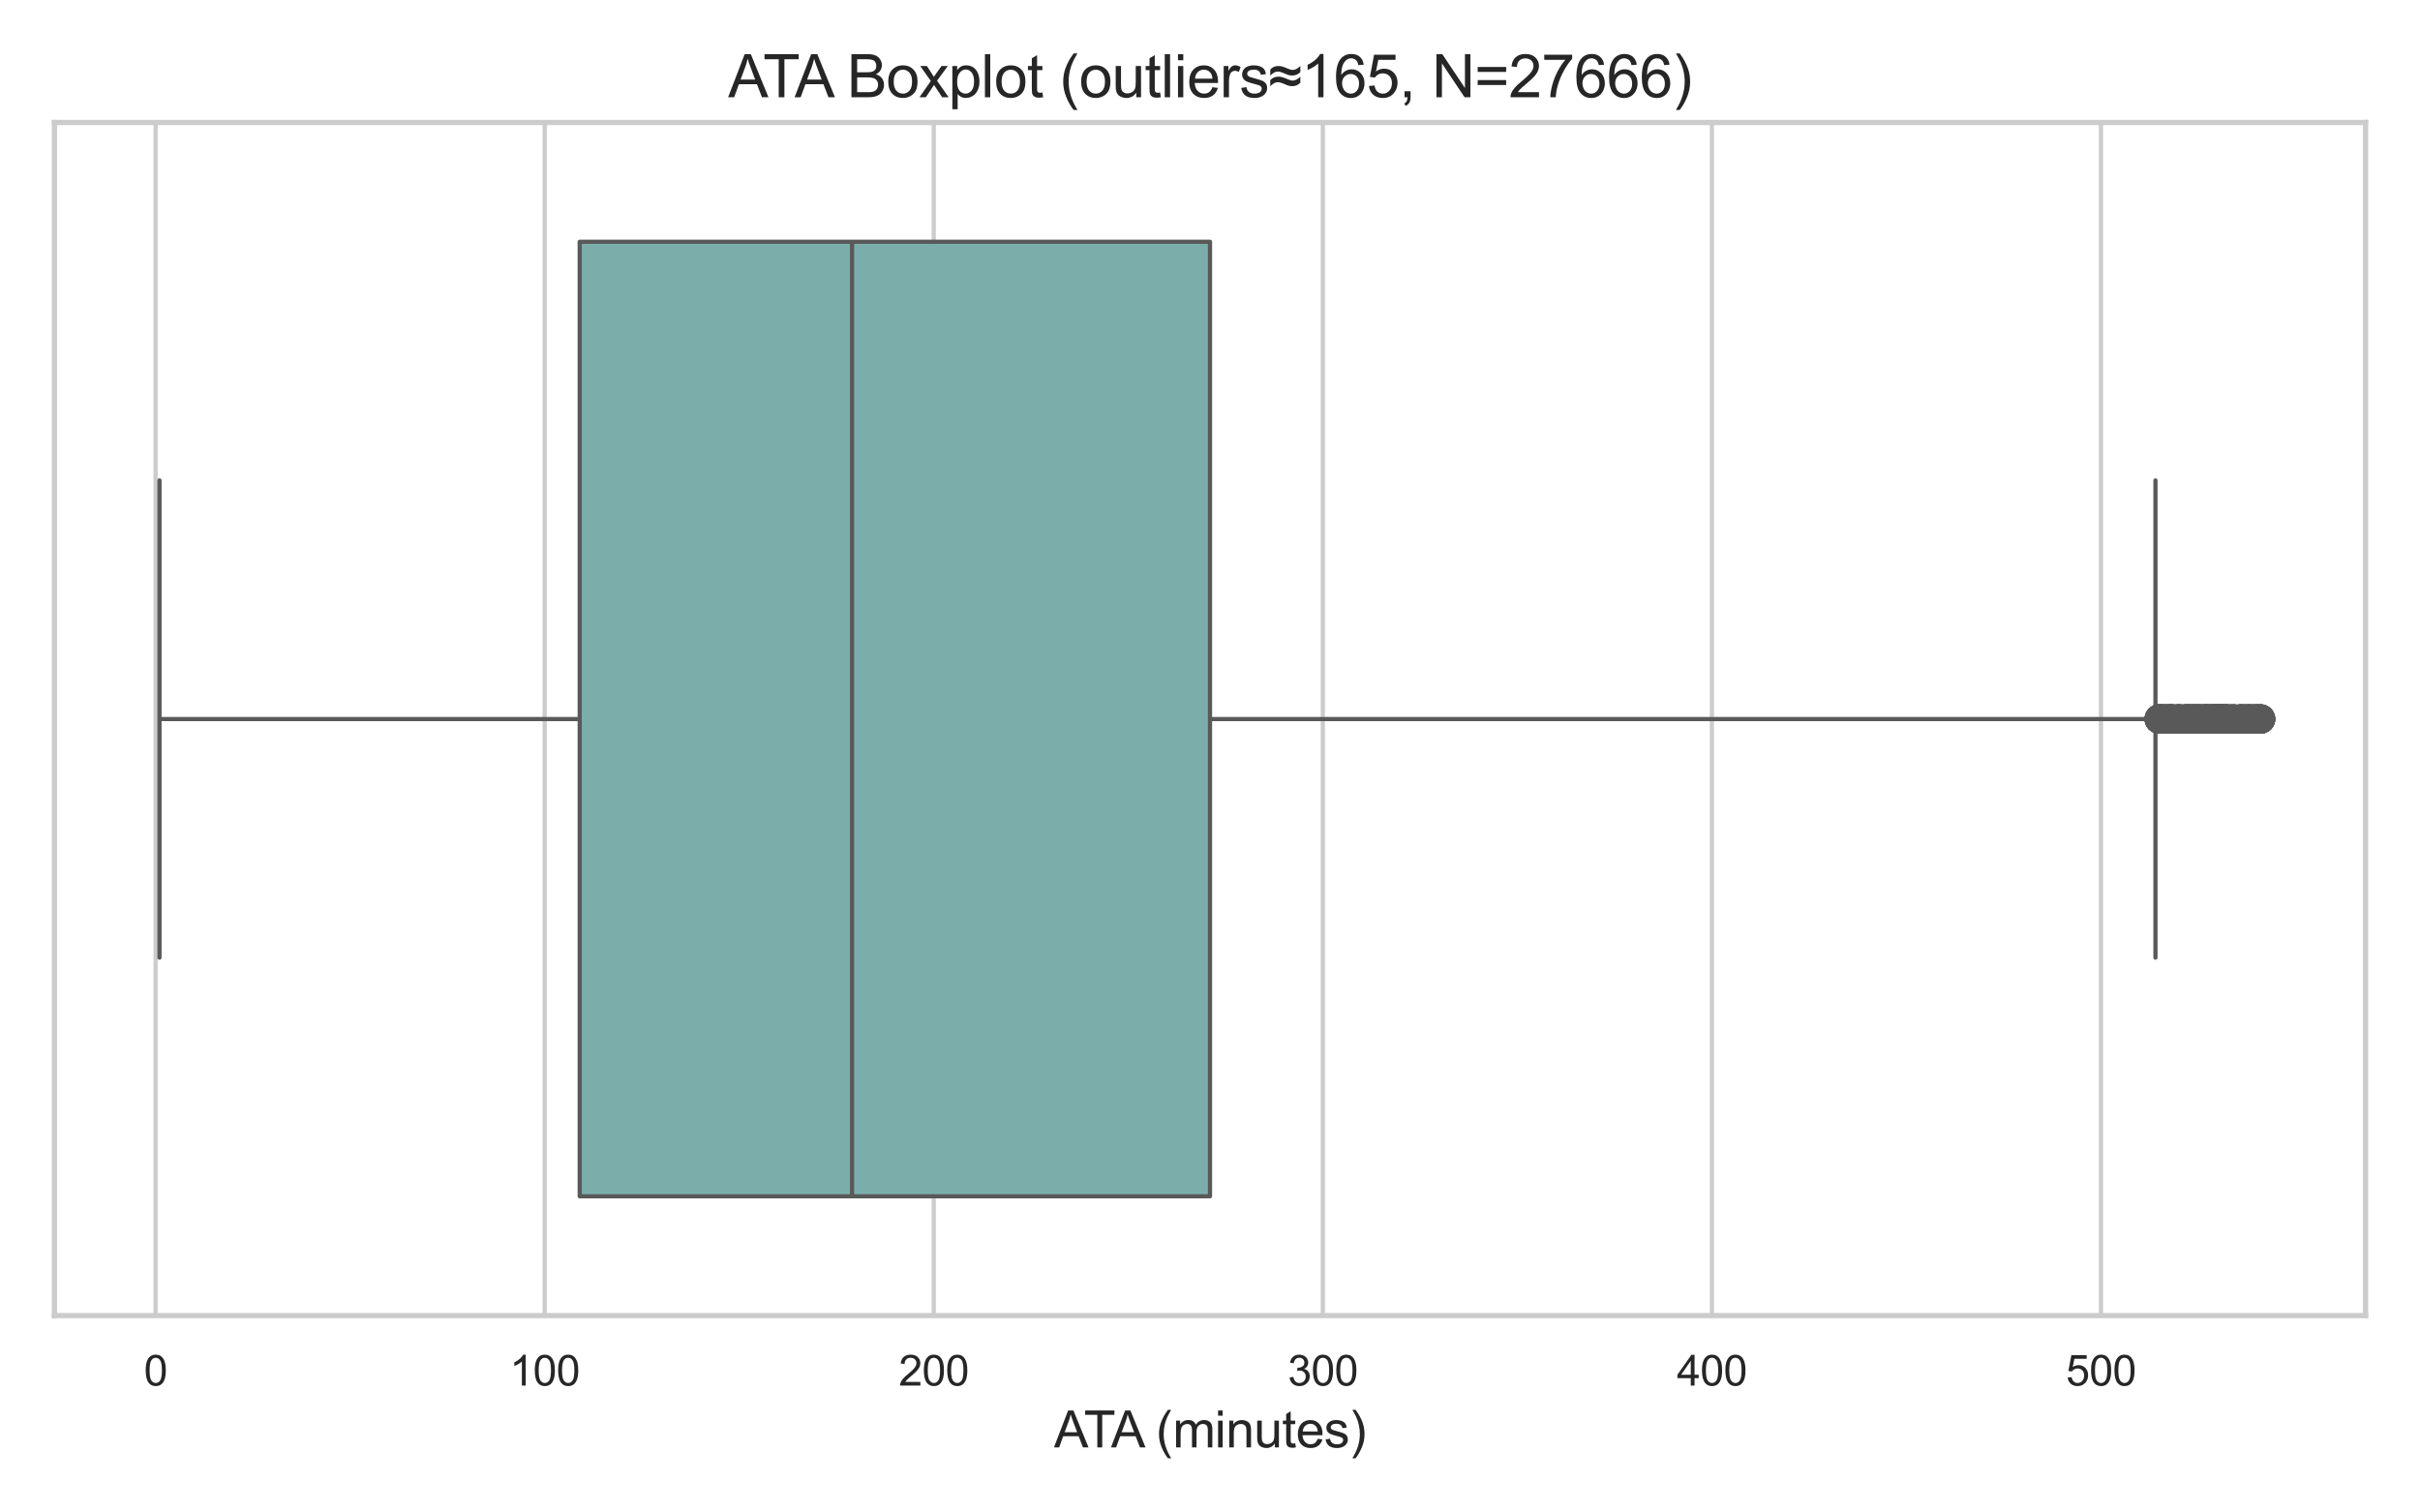 <?xml version="1.0" encoding="utf-8" standalone="no"?>
<!DOCTYPE svg PUBLIC "-//W3C//DTD SVG 1.1//EN"
  "http://www.w3.org/Graphics/SVG/1.1/DTD/svg11.dtd">
<svg xmlns:xlink="http://www.w3.org/1999/xlink" width="576pt" height="360pt" viewBox="0 0 576 360" xmlns="http://www.w3.org/2000/svg" version="1.1">
 <defs>
  <style type="text/css">*{stroke-linejoin: round; stroke-linecap: butt}</style>
 </defs>
 <g id="figure_1">
  <g id="patch_1">
   <path d="M 0 360 
L 576 360 
L 576 0 
L 0 0 
z
" style="fill: #ffffff"/>
  </g>
  <g id="axes_1">
   <g id="patch_2">
    <path d="M 12.96 313.133 
L 563.04 313.133 
L 563.04 29.152 
L 12.96 29.152 
z
" style="fill: #ffffff"/>
   </g>
   <g id="matplotlib.axis_1">
    <g id="xtick_1">
     <g id="line2d_1">
      <path d="M 37.038 313.133 
L 37.038 29.152 
" clip-path="url(#pbaa9fece07)" style="fill: none; stroke: #cccccc; stroke-linecap: round"/>
     </g>
     <g id="text_1">
      <!-- 0 -->
      <g style="fill: #262626" transform="translate(34.257 329.791) scale(0.1 -0.1)">
       <defs>
        <path id="ArialMT-30" d="M 266 2259 
Q 266 3072 433 3567 
Q 600 4063 929 4331 
Q 1259 4600 1759 4600 
Q 2128 4600 2406 4451 
Q 2684 4303 2865 4023 
Q 3047 3744 3150 3342 
Q 3253 2941 3253 2259 
Q 3253 1453 3087 958 
Q 2922 463 2592 192 
Q 2263 -78 1759 -78 
Q 1097 -78 719 397 
Q 266 969 266 2259 
z
M 844 2259 
Q 844 1131 1108 757 
Q 1372 384 1759 384 
Q 2147 384 2411 759 
Q 2675 1134 2675 2259 
Q 2675 3391 2411 3762 
Q 2147 4134 1753 4134 
Q 1366 4134 1134 3806 
Q 844 3388 844 2259 
z
" transform="scale(0.016)"/>
       </defs>
       <use xlink:href="#ArialMT-30"/>
      </g>
     </g>
    </g>
    <g id="xtick_2">
     <g id="line2d_2">
      <path d="M 129.644 313.133 
L 129.644 29.152 
" clip-path="url(#pbaa9fece07)" style="fill: none; stroke: #cccccc; stroke-linecap: round"/>
     </g>
     <g id="text_2">
      <!-- 100 -->
      <g style="fill: #262626" transform="translate(121.302 329.791) scale(0.1 -0.1)">
       <defs>
        <path id="ArialMT-31" d="M 2384 0 
L 1822 0 
L 1822 3584 
Q 1619 3391 1289 3197 
Q 959 3003 697 2906 
L 697 3450 
Q 1169 3672 1522 3987 
Q 1875 4303 2022 4600 
L 2384 4600 
L 2384 0 
z
" transform="scale(0.016)"/>
       </defs>
       <use xlink:href="#ArialMT-31"/>
       <use xlink:href="#ArialMT-30" transform="translate(55.615 0)"/>
       <use xlink:href="#ArialMT-30" transform="translate(111.23 0)"/>
      </g>
     </g>
    </g>
    <g id="xtick_3">
     <g id="line2d_3">
      <path d="M 222.25 313.133 
L 222.25 29.152 
" clip-path="url(#pbaa9fece07)" style="fill: none; stroke: #cccccc; stroke-linecap: round"/>
     </g>
     <g id="text_3">
      <!-- 200 -->
      <g style="fill: #262626" transform="translate(213.908 329.791) scale(0.1 -0.1)">
       <defs>
        <path id="ArialMT-32" d="M 3222 541 
L 3222 0 
L 194 0 
Q 188 203 259 391 
Q 375 700 629 1000 
Q 884 1300 1366 1694 
Q 2113 2306 2375 2664 
Q 2638 3022 2638 3341 
Q 2638 3675 2398 3904 
Q 2159 4134 1775 4134 
Q 1369 4134 1125 3890 
Q 881 3647 878 3216 
L 300 3275 
Q 359 3922 746 4261 
Q 1134 4600 1788 4600 
Q 2447 4600 2831 4234 
Q 3216 3869 3216 3328 
Q 3216 3053 3103 2787 
Q 2991 2522 2730 2228 
Q 2469 1934 1863 1422 
Q 1356 997 1212 845 
Q 1069 694 975 541 
L 3222 541 
z
" transform="scale(0.016)"/>
       </defs>
       <use xlink:href="#ArialMT-32"/>
       <use xlink:href="#ArialMT-30" transform="translate(55.615 0)"/>
       <use xlink:href="#ArialMT-30" transform="translate(111.23 0)"/>
      </g>
     </g>
    </g>
    <g id="xtick_4">
     <g id="line2d_4">
      <path d="M 314.856 313.133 
L 314.856 29.152 
" clip-path="url(#pbaa9fece07)" style="fill: none; stroke: #cccccc; stroke-linecap: round"/>
     </g>
     <g id="text_4">
      <!-- 300 -->
      <g style="fill: #262626" transform="translate(306.514 329.791) scale(0.1 -0.1)">
       <defs>
        <path id="ArialMT-33" d="M 269 1209 
L 831 1284 
Q 928 806 1161 595 
Q 1394 384 1728 384 
Q 2125 384 2398 659 
Q 2672 934 2672 1341 
Q 2672 1728 2419 1979 
Q 2166 2231 1775 2231 
Q 1616 2231 1378 2169 
L 1441 2663 
Q 1497 2656 1531 2656 
Q 1891 2656 2178 2843 
Q 2466 3031 2466 3422 
Q 2466 3731 2256 3934 
Q 2047 4138 1716 4138 
Q 1388 4138 1169 3931 
Q 950 3725 888 3313 
L 325 3413 
Q 428 3978 793 4289 
Q 1159 4600 1703 4600 
Q 2078 4600 2393 4439 
Q 2709 4278 2876 4000 
Q 3044 3722 3044 3409 
Q 3044 3113 2884 2869 
Q 2725 2625 2413 2481 
Q 2819 2388 3044 2092 
Q 3269 1797 3269 1353 
Q 3269 753 2831 336 
Q 2394 -81 1725 -81 
Q 1122 -81 723 278 
Q 325 638 269 1209 
z
" transform="scale(0.016)"/>
       </defs>
       <use xlink:href="#ArialMT-33"/>
       <use xlink:href="#ArialMT-30" transform="translate(55.615 0)"/>
       <use xlink:href="#ArialMT-30" transform="translate(111.23 0)"/>
      </g>
     </g>
    </g>
    <g id="xtick_5">
     <g id="line2d_5">
      <path d="M 407.462 313.133 
L 407.462 29.152 
" clip-path="url(#pbaa9fece07)" style="fill: none; stroke: #cccccc; stroke-linecap: round"/>
     </g>
     <g id="text_5">
      <!-- 400 -->
      <g style="fill: #262626" transform="translate(399.12 329.791) scale(0.1 -0.1)">
       <defs>
        <path id="ArialMT-34" d="M 2069 0 
L 2069 1097 
L 81 1097 
L 81 1613 
L 2172 4581 
L 2631 4581 
L 2631 1613 
L 3250 1613 
L 3250 1097 
L 2631 1097 
L 2631 0 
L 2069 0 
z
M 2069 1613 
L 2069 3678 
L 634 1613 
L 2069 1613 
z
" transform="scale(0.016)"/>
       </defs>
       <use xlink:href="#ArialMT-34"/>
       <use xlink:href="#ArialMT-30" transform="translate(55.615 0)"/>
       <use xlink:href="#ArialMT-30" transform="translate(111.23 0)"/>
      </g>
     </g>
    </g>
    <g id="xtick_6">
     <g id="line2d_6">
      <path d="M 500.068 313.133 
L 500.068 29.152 
" clip-path="url(#pbaa9fece07)" style="fill: none; stroke: #cccccc; stroke-linecap: round"/>
     </g>
     <g id="text_6">
      <!-- 500 -->
      <g style="fill: #262626" transform="translate(491.726 329.791) scale(0.1 -0.1)">
       <defs>
        <path id="ArialMT-35" d="M 266 1200 
L 856 1250 
Q 922 819 1161 601 
Q 1400 384 1738 384 
Q 2144 384 2425 690 
Q 2706 997 2706 1503 
Q 2706 1984 2436 2262 
Q 2166 2541 1728 2541 
Q 1456 2541 1237 2417 
Q 1019 2294 894 2097 
L 366 2166 
L 809 4519 
L 3088 4519 
L 3088 3981 
L 1259 3981 
L 1013 2750 
Q 1425 3038 1878 3038 
Q 2478 3038 2890 2622 
Q 3303 2206 3303 1553 
Q 3303 931 2941 478 
Q 2500 -78 1738 -78 
Q 1113 -78 717 272 
Q 322 622 266 1200 
z
" transform="scale(0.016)"/>
       </defs>
       <use xlink:href="#ArialMT-35"/>
       <use xlink:href="#ArialMT-30" transform="translate(55.615 0)"/>
       <use xlink:href="#ArialMT-30" transform="translate(111.23 0)"/>
      </g>
     </g>
    </g>
    <g id="text_7">
     <!-- ATA (minutes) -->
     <g style="fill: #262626" transform="translate(250.876 344.514) scale(0.12 -0.12)">
      <defs>
       <path id="ArialMT-41" d="M -9 0 
L 1750 4581 
L 2403 4581 
L 4278 0 
L 3588 0 
L 3053 1388 
L 1138 1388 
L 634 0 
L -9 0 
z
M 1313 1881 
L 2866 1881 
L 2388 3150 
Q 2169 3728 2063 4100 
Q 1975 3659 1816 3225 
L 1313 1881 
z
" transform="scale(0.016)"/>
       <path id="ArialMT-54" d="M 1659 0 
L 1659 4041 
L 150 4041 
L 150 4581 
L 3781 4581 
L 3781 4041 
L 2266 4041 
L 2266 0 
L 1659 0 
z
" transform="scale(0.016)"/>
       <path id="ArialMT-20" transform="scale(0.016)"/>
       <path id="ArialMT-28" d="M 1497 -1347 
Q 1031 -759 709 28 
Q 388 816 388 1659 
Q 388 2403 628 3084 
Q 909 3875 1497 4659 
L 1900 4659 
Q 1522 4009 1400 3731 
Q 1209 3300 1100 2831 
Q 966 2247 966 1656 
Q 966 153 1900 -1347 
L 1497 -1347 
z
" transform="scale(0.016)"/>
       <path id="ArialMT-6d" d="M 422 0 
L 422 3319 
L 925 3319 
L 925 2853 
Q 1081 3097 1340 3245 
Q 1600 3394 1931 3394 
Q 2300 3394 2536 3241 
Q 2772 3088 2869 2813 
Q 3263 3394 3894 3394 
Q 4388 3394 4653 3120 
Q 4919 2847 4919 2278 
L 4919 0 
L 4359 0 
L 4359 2091 
Q 4359 2428 4304 2576 
Q 4250 2725 4106 2815 
Q 3963 2906 3769 2906 
Q 3419 2906 3187 2673 
Q 2956 2441 2956 1928 
L 2956 0 
L 2394 0 
L 2394 2156 
Q 2394 2531 2256 2718 
Q 2119 2906 1806 2906 
Q 1569 2906 1367 2781 
Q 1166 2656 1075 2415 
Q 984 2175 984 1722 
L 984 0 
L 422 0 
z
" transform="scale(0.016)"/>
       <path id="ArialMT-69" d="M 425 3934 
L 425 4581 
L 988 4581 
L 988 3934 
L 425 3934 
z
M 425 0 
L 425 3319 
L 988 3319 
L 988 0 
L 425 0 
z
" transform="scale(0.016)"/>
       <path id="ArialMT-6e" d="M 422 0 
L 422 3319 
L 928 3319 
L 928 2847 
Q 1294 3394 1984 3394 
Q 2284 3394 2536 3286 
Q 2788 3178 2913 3003 
Q 3038 2828 3088 2588 
Q 3119 2431 3119 2041 
L 3119 0 
L 2556 0 
L 2556 2019 
Q 2556 2363 2490 2533 
Q 2425 2703 2258 2804 
Q 2091 2906 1866 2906 
Q 1506 2906 1245 2678 
Q 984 2450 984 1813 
L 984 0 
L 422 0 
z
" transform="scale(0.016)"/>
       <path id="ArialMT-75" d="M 2597 0 
L 2597 488 
Q 2209 -75 1544 -75 
Q 1250 -75 995 37 
Q 741 150 617 320 
Q 494 491 444 738 
Q 409 903 409 1263 
L 409 3319 
L 972 3319 
L 972 1478 
Q 972 1038 1006 884 
Q 1059 663 1231 536 
Q 1403 409 1656 409 
Q 1909 409 2131 539 
Q 2353 669 2445 892 
Q 2538 1116 2538 1541 
L 2538 3319 
L 3100 3319 
L 3100 0 
L 2597 0 
z
" transform="scale(0.016)"/>
       <path id="ArialMT-74" d="M 1650 503 
L 1731 6 
Q 1494 -44 1306 -44 
Q 1000 -44 831 53 
Q 663 150 594 308 
Q 525 466 525 972 
L 525 2881 
L 113 2881 
L 113 3319 
L 525 3319 
L 525 4141 
L 1084 4478 
L 1084 3319 
L 1650 3319 
L 1650 2881 
L 1084 2881 
L 1084 941 
Q 1084 700 1114 631 
Q 1144 563 1211 522 
Q 1278 481 1403 481 
Q 1497 481 1650 503 
z
" transform="scale(0.016)"/>
       <path id="ArialMT-65" d="M 2694 1069 
L 3275 997 
Q 3138 488 2766 206 
Q 2394 -75 1816 -75 
Q 1088 -75 661 373 
Q 234 822 234 1631 
Q 234 2469 665 2931 
Q 1097 3394 1784 3394 
Q 2450 3394 2872 2941 
Q 3294 2488 3294 1666 
Q 3294 1616 3291 1516 
L 816 1516 
Q 847 969 1125 678 
Q 1403 388 1819 388 
Q 2128 388 2347 550 
Q 2566 713 2694 1069 
z
M 847 1978 
L 2700 1978 
Q 2663 2397 2488 2606 
Q 2219 2931 1791 2931 
Q 1403 2931 1139 2672 
Q 875 2413 847 1978 
z
" transform="scale(0.016)"/>
       <path id="ArialMT-73" d="M 197 991 
L 753 1078 
Q 800 744 1014 566 
Q 1228 388 1613 388 
Q 2000 388 2187 545 
Q 2375 703 2375 916 
Q 2375 1106 2209 1216 
Q 2094 1291 1634 1406 
Q 1016 1563 777 1677 
Q 538 1791 414 1992 
Q 291 2194 291 2438 
Q 291 2659 392 2848 
Q 494 3038 669 3163 
Q 800 3259 1026 3326 
Q 1253 3394 1513 3394 
Q 1903 3394 2198 3281 
Q 2494 3169 2634 2976 
Q 2775 2784 2828 2463 
L 2278 2388 
Q 2241 2644 2061 2787 
Q 1881 2931 1553 2931 
Q 1166 2931 1000 2803 
Q 834 2675 834 2503 
Q 834 2394 903 2306 
Q 972 2216 1119 2156 
Q 1203 2125 1616 2013 
Q 2213 1853 2448 1751 
Q 2684 1650 2818 1456 
Q 2953 1263 2953 975 
Q 2953 694 2789 445 
Q 2625 197 2315 61 
Q 2006 -75 1616 -75 
Q 969 -75 630 194 
Q 291 463 197 991 
z
" transform="scale(0.016)"/>
       <path id="ArialMT-29" d="M 791 -1347 
L 388 -1347 
Q 1322 153 1322 1656 
Q 1322 2244 1188 2822 
Q 1081 3291 891 3722 
Q 769 4003 388 4659 
L 791 4659 
Q 1378 3875 1659 3084 
Q 1900 2403 1900 1659 
Q 1900 816 1576 28 
Q 1253 -759 791 -1347 
z
" transform="scale(0.016)"/>
      </defs>
      <use xlink:href="#ArialMT-41"/>
      <use xlink:href="#ArialMT-54" transform="translate(59.324 0)"/>
      <use xlink:href="#ArialMT-41" transform="translate(113.033 0)"/>
      <use xlink:href="#ArialMT-20" transform="translate(174.232 0)"/>
      <use xlink:href="#ArialMT-28" transform="translate(202.016 0)"/>
      <use xlink:href="#ArialMT-6d" transform="translate(235.316 0)"/>
      <use xlink:href="#ArialMT-69" transform="translate(318.617 0)"/>
      <use xlink:href="#ArialMT-6e" transform="translate(340.834 0)"/>
      <use xlink:href="#ArialMT-75" transform="translate(396.449 0)"/>
      <use xlink:href="#ArialMT-74" transform="translate(452.064 0)"/>
      <use xlink:href="#ArialMT-65" transform="translate(479.848 0)"/>
      <use xlink:href="#ArialMT-73" transform="translate(535.463 0)"/>
      <use xlink:href="#ArialMT-29" transform="translate(585.463 0)"/>
     </g>
    </g>
   </g>
   <g id="matplotlib.axis_2">
    <g id="ytick_1"/>
   </g>
   <g id="patch_3">
    <path d="M 137.978 57.55 
L 137.978 284.735 
L 288 284.735 
L 288 57.55 
L 137.978 57.55 
z
" clip-path="url(#pbaa9fece07)" style="fill: #7baeab; stroke: #595959; stroke-linejoin: miter"/>
   </g>
   <g id="line2d_7">
    <path d="M 137.978 171.143 
L 37.964 171.143 
" clip-path="url(#pbaa9fece07)" style="fill: none; stroke: #595959"/>
   </g>
   <g id="line2d_8">
    <path d="M 288 171.143 
L 513.033 171.143 
" clip-path="url(#pbaa9fece07)" style="fill: none; stroke: #595959"/>
   </g>
   <g id="line2d_9">
    <path d="M 37.964 114.346 
L 37.964 227.939 
" clip-path="url(#pbaa9fece07)" style="fill: none; stroke: #595959; stroke-linecap: round"/>
   </g>
   <g id="line2d_10">
    <path d="M 513.033 114.346 
L 513.033 227.939 
" clip-path="url(#pbaa9fece07)" style="fill: none; stroke: #595959; stroke-linecap: round"/>
   </g>
   <g id="line2d_11">
    <defs>
     <path id="mbe175180b5" d="M 0 3 
C 0.796 3 1.559 2.684 2.121 2.121 
C 2.684 1.559 3 0.796 3 0 
C 3 -0.796 2.684 -1.559 2.121 -2.121 
C 1.559 -2.684 0.796 -3 0 -3 
C -0.796 -3 -1.559 -2.684 -2.121 -2.121 
C -2.684 -1.559 -3 -0.796 -3 0 
C -3 0.796 -2.684 1.559 -2.121 2.121 
C -1.559 2.684 -0.796 3 0 3 
z
" style="stroke: #595959"/>
    </defs>
    <g clip-path="url(#pbaa9fece07)">
     <use xlink:href="#mbe175180b5" x="529.702" y="171.143" style="fill-opacity: 0; stroke: #595959"/>
     <use xlink:href="#mbe175180b5" x="526.924" y="171.143" style="fill-opacity: 0; stroke: #595959"/>
     <use xlink:href="#mbe175180b5" x="517.663" y="171.143" style="fill-opacity: 0; stroke: #595959"/>
     <use xlink:href="#mbe175180b5" x="522.293" y="171.143" style="fill-opacity: 0; stroke: #595959"/>
     <use xlink:href="#mbe175180b5" x="531.554" y="171.143" style="fill-opacity: 0; stroke: #595959"/>
     <use xlink:href="#mbe175180b5" x="513.959" y="171.143" style="fill-opacity: 0; stroke: #595959"/>
     <use xlink:href="#mbe175180b5" x="535.258" y="171.143" style="fill-opacity: 0; stroke: #595959"/>
     <use xlink:href="#mbe175180b5" x="535.258" y="171.143" style="fill-opacity: 0; stroke: #595959"/>
     <use xlink:href="#mbe175180b5" x="525.072" y="171.143" style="fill-opacity: 0; stroke: #595959"/>
     <use xlink:href="#mbe175180b5" x="522.293" y="171.143" style="fill-opacity: 0; stroke: #595959"/>
     <use xlink:href="#mbe175180b5" x="520.441" y="171.143" style="fill-opacity: 0; stroke: #595959"/>
     <use xlink:href="#mbe175180b5" x="538.036" y="171.143" style="fill-opacity: 0; stroke: #595959"/>
     <use xlink:href="#mbe175180b5" x="523.219" y="171.143" style="fill-opacity: 0; stroke: #595959"/>
     <use xlink:href="#mbe175180b5" x="515.811" y="171.143" style="fill-opacity: 0; stroke: #595959"/>
     <use xlink:href="#mbe175180b5" x="520.441" y="171.143" style="fill-opacity: 0; stroke: #595959"/>
     <use xlink:href="#mbe175180b5" x="537.11" y="171.143" style="fill-opacity: 0; stroke: #595959"/>
     <use xlink:href="#mbe175180b5" x="533.406" y="171.143" style="fill-opacity: 0; stroke: #595959"/>
     <use xlink:href="#mbe175180b5" x="528.776" y="171.143" style="fill-opacity: 0; stroke: #595959"/>
     <use xlink:href="#mbe175180b5" x="522.293" y="171.143" style="fill-opacity: 0; stroke: #595959"/>
     <use xlink:href="#mbe175180b5" x="514.885" y="171.143" style="fill-opacity: 0; stroke: #595959"/>
     <use xlink:href="#mbe175180b5" x="524.145" y="171.143" style="fill-opacity: 0; stroke: #595959"/>
     <use xlink:href="#mbe175180b5" x="516.737" y="171.143" style="fill-opacity: 0; stroke: #595959"/>
     <use xlink:href="#mbe175180b5" x="516.737" y="171.143" style="fill-opacity: 0; stroke: #595959"/>
     <use xlink:href="#mbe175180b5" x="528.776" y="171.143" style="fill-opacity: 0; stroke: #595959"/>
     <use xlink:href="#mbe175180b5" x="537.11" y="171.143" style="fill-opacity: 0; stroke: #595959"/>
     <use xlink:href="#mbe175180b5" x="518.589" y="171.143" style="fill-opacity: 0; stroke: #595959"/>
     <use xlink:href="#mbe175180b5" x="528.776" y="171.143" style="fill-opacity: 0; stroke: #595959"/>
     <use xlink:href="#mbe175180b5" x="514.885" y="171.143" style="fill-opacity: 0; stroke: #595959"/>
     <use xlink:href="#mbe175180b5" x="529.702" y="171.143" style="fill-opacity: 0; stroke: #595959"/>
     <use xlink:href="#mbe175180b5" x="525.072" y="171.143" style="fill-opacity: 0; stroke: #595959"/>
     <use xlink:href="#mbe175180b5" x="538.036" y="171.143" style="fill-opacity: 0; stroke: #595959"/>
     <use xlink:href="#mbe175180b5" x="525.072" y="171.143" style="fill-opacity: 0; stroke: #595959"/>
     <use xlink:href="#mbe175180b5" x="525.998" y="171.143" style="fill-opacity: 0; stroke: #595959"/>
     <use xlink:href="#mbe175180b5" x="534.332" y="171.143" style="fill-opacity: 0; stroke: #595959"/>
     <use xlink:href="#mbe175180b5" x="521.367" y="171.143" style="fill-opacity: 0; stroke: #595959"/>
     <use xlink:href="#mbe175180b5" x="520.441" y="171.143" style="fill-opacity: 0; stroke: #595959"/>
     <use xlink:href="#mbe175180b5" x="514.885" y="171.143" style="fill-opacity: 0; stroke: #595959"/>
     <use xlink:href="#mbe175180b5" x="518.589" y="171.143" style="fill-opacity: 0; stroke: #595959"/>
     <use xlink:href="#mbe175180b5" x="513.959" y="171.143" style="fill-opacity: 0; stroke: #595959"/>
     <use xlink:href="#mbe175180b5" x="516.737" y="171.143" style="fill-opacity: 0; stroke: #595959"/>
     <use xlink:href="#mbe175180b5" x="528.776" y="171.143" style="fill-opacity: 0; stroke: #595959"/>
     <use xlink:href="#mbe175180b5" x="533.406" y="171.143" style="fill-opacity: 0; stroke: #595959"/>
     <use xlink:href="#mbe175180b5" x="513.959" y="171.143" style="fill-opacity: 0; stroke: #595959"/>
     <use xlink:href="#mbe175180b5" x="518.589" y="171.143" style="fill-opacity: 0; stroke: #595959"/>
     <use xlink:href="#mbe175180b5" x="526.924" y="171.143" style="fill-opacity: 0; stroke: #595959"/>
     <use xlink:href="#mbe175180b5" x="530.628" y="171.143" style="fill-opacity: 0; stroke: #595959"/>
     <use xlink:href="#mbe175180b5" x="518.589" y="171.143" style="fill-opacity: 0; stroke: #595959"/>
     <use xlink:href="#mbe175180b5" x="525.998" y="171.143" style="fill-opacity: 0; stroke: #595959"/>
     <use xlink:href="#mbe175180b5" x="525.072" y="171.143" style="fill-opacity: 0; stroke: #595959"/>
     <use xlink:href="#mbe175180b5" x="526.924" y="171.143" style="fill-opacity: 0; stroke: #595959"/>
     <use xlink:href="#mbe175180b5" x="520.441" y="171.143" style="fill-opacity: 0; stroke: #595959"/>
     <use xlink:href="#mbe175180b5" x="513.959" y="171.143" style="fill-opacity: 0; stroke: #595959"/>
     <use xlink:href="#mbe175180b5" x="535.258" y="171.143" style="fill-opacity: 0; stroke: #595959"/>
     <use xlink:href="#mbe175180b5" x="536.184" y="171.143" style="fill-opacity: 0; stroke: #595959"/>
     <use xlink:href="#mbe175180b5" x="516.737" y="171.143" style="fill-opacity: 0; stroke: #595959"/>
     <use xlink:href="#mbe175180b5" x="523.219" y="171.143" style="fill-opacity: 0; stroke: #595959"/>
     <use xlink:href="#mbe175180b5" x="527.85" y="171.143" style="fill-opacity: 0; stroke: #595959"/>
     <use xlink:href="#mbe175180b5" x="522.293" y="171.143" style="fill-opacity: 0; stroke: #595959"/>
     <use xlink:href="#mbe175180b5" x="518.589" y="171.143" style="fill-opacity: 0; stroke: #595959"/>
     <use xlink:href="#mbe175180b5" x="528.776" y="171.143" style="fill-opacity: 0; stroke: #595959"/>
     <use xlink:href="#mbe175180b5" x="524.145" y="171.143" style="fill-opacity: 0; stroke: #595959"/>
     <use xlink:href="#mbe175180b5" x="529.702" y="171.143" style="fill-opacity: 0; stroke: #595959"/>
     <use xlink:href="#mbe175180b5" x="528.776" y="171.143" style="fill-opacity: 0; stroke: #595959"/>
     <use xlink:href="#mbe175180b5" x="529.702" y="171.143" style="fill-opacity: 0; stroke: #595959"/>
     <use xlink:href="#mbe175180b5" x="513.959" y="171.143" style="fill-opacity: 0; stroke: #595959"/>
     <use xlink:href="#mbe175180b5" x="514.885" y="171.143" style="fill-opacity: 0; stroke: #595959"/>
     <use xlink:href="#mbe175180b5" x="532.48" y="171.143" style="fill-opacity: 0; stroke: #595959"/>
     <use xlink:href="#mbe175180b5" x="525.998" y="171.143" style="fill-opacity: 0; stroke: #595959"/>
     <use xlink:href="#mbe175180b5" x="537.11" y="171.143" style="fill-opacity: 0; stroke: #595959"/>
     <use xlink:href="#mbe175180b5" x="523.219" y="171.143" style="fill-opacity: 0; stroke: #595959"/>
     <use xlink:href="#mbe175180b5" x="538.036" y="171.143" style="fill-opacity: 0; stroke: #595959"/>
     <use xlink:href="#mbe175180b5" x="528.776" y="171.143" style="fill-opacity: 0; stroke: #595959"/>
     <use xlink:href="#mbe175180b5" x="521.367" y="171.143" style="fill-opacity: 0; stroke: #595959"/>
     <use xlink:href="#mbe175180b5" x="534.332" y="171.143" style="fill-opacity: 0; stroke: #595959"/>
     <use xlink:href="#mbe175180b5" x="534.332" y="171.143" style="fill-opacity: 0; stroke: #595959"/>
     <use xlink:href="#mbe175180b5" x="527.85" y="171.143" style="fill-opacity: 0; stroke: #595959"/>
     <use xlink:href="#mbe175180b5" x="513.959" y="171.143" style="fill-opacity: 0; stroke: #595959"/>
     <use xlink:href="#mbe175180b5" x="530.628" y="171.143" style="fill-opacity: 0; stroke: #595959"/>
     <use xlink:href="#mbe175180b5" x="527.85" y="171.143" style="fill-opacity: 0; stroke: #595959"/>
     <use xlink:href="#mbe175180b5" x="529.702" y="171.143" style="fill-opacity: 0; stroke: #595959"/>
     <use xlink:href="#mbe175180b5" x="521.367" y="171.143" style="fill-opacity: 0; stroke: #595959"/>
     <use xlink:href="#mbe175180b5" x="515.811" y="171.143" style="fill-opacity: 0; stroke: #595959"/>
     <use xlink:href="#mbe175180b5" x="518.589" y="171.143" style="fill-opacity: 0; stroke: #595959"/>
     <use xlink:href="#mbe175180b5" x="536.184" y="171.143" style="fill-opacity: 0; stroke: #595959"/>
     <use xlink:href="#mbe175180b5" x="516.737" y="171.143" style="fill-opacity: 0; stroke: #595959"/>
     <use xlink:href="#mbe175180b5" x="518.589" y="171.143" style="fill-opacity: 0; stroke: #595959"/>
     <use xlink:href="#mbe175180b5" x="523.219" y="171.143" style="fill-opacity: 0; stroke: #595959"/>
     <use xlink:href="#mbe175180b5" x="530.628" y="171.143" style="fill-opacity: 0; stroke: #595959"/>
     <use xlink:href="#mbe175180b5" x="522.293" y="171.143" style="fill-opacity: 0; stroke: #595959"/>
     <use xlink:href="#mbe175180b5" x="524.145" y="171.143" style="fill-opacity: 0; stroke: #595959"/>
     <use xlink:href="#mbe175180b5" x="526.924" y="171.143" style="fill-opacity: 0; stroke: #595959"/>
     <use xlink:href="#mbe175180b5" x="536.184" y="171.143" style="fill-opacity: 0; stroke: #595959"/>
     <use xlink:href="#mbe175180b5" x="516.737" y="171.143" style="fill-opacity: 0; stroke: #595959"/>
     <use xlink:href="#mbe175180b5" x="529.702" y="171.143" style="fill-opacity: 0; stroke: #595959"/>
     <use xlink:href="#mbe175180b5" x="527.85" y="171.143" style="fill-opacity: 0; stroke: #595959"/>
     <use xlink:href="#mbe175180b5" x="524.145" y="171.143" style="fill-opacity: 0; stroke: #595959"/>
     <use xlink:href="#mbe175180b5" x="537.11" y="171.143" style="fill-opacity: 0; stroke: #595959"/>
     <use xlink:href="#mbe175180b5" x="533.406" y="171.143" style="fill-opacity: 0; stroke: #595959"/>
     <use xlink:href="#mbe175180b5" x="529.702" y="171.143" style="fill-opacity: 0; stroke: #595959"/>
     <use xlink:href="#mbe175180b5" x="527.85" y="171.143" style="fill-opacity: 0; stroke: #595959"/>
     <use xlink:href="#mbe175180b5" x="523.219" y="171.143" style="fill-opacity: 0; stroke: #595959"/>
     <use xlink:href="#mbe175180b5" x="525.072" y="171.143" style="fill-opacity: 0; stroke: #595959"/>
     <use xlink:href="#mbe175180b5" x="531.554" y="171.143" style="fill-opacity: 0; stroke: #595959"/>
     <use xlink:href="#mbe175180b5" x="517.663" y="171.143" style="fill-opacity: 0; stroke: #595959"/>
     <use xlink:href="#mbe175180b5" x="538.036" y="171.143" style="fill-opacity: 0; stroke: #595959"/>
     <use xlink:href="#mbe175180b5" x="513.959" y="171.143" style="fill-opacity: 0; stroke: #595959"/>
     <use xlink:href="#mbe175180b5" x="528.776" y="171.143" style="fill-opacity: 0; stroke: #595959"/>
     <use xlink:href="#mbe175180b5" x="522.293" y="171.143" style="fill-opacity: 0; stroke: #595959"/>
     <use xlink:href="#mbe175180b5" x="537.11" y="171.143" style="fill-opacity: 0; stroke: #595959"/>
     <use xlink:href="#mbe175180b5" x="516.737" y="171.143" style="fill-opacity: 0; stroke: #595959"/>
     <use xlink:href="#mbe175180b5" x="526.924" y="171.143" style="fill-opacity: 0; stroke: #595959"/>
     <use xlink:href="#mbe175180b5" x="535.258" y="171.143" style="fill-opacity: 0; stroke: #595959"/>
     <use xlink:href="#mbe175180b5" x="514.885" y="171.143" style="fill-opacity: 0; stroke: #595959"/>
     <use xlink:href="#mbe175180b5" x="531.554" y="171.143" style="fill-opacity: 0; stroke: #595959"/>
     <use xlink:href="#mbe175180b5" x="523.219" y="171.143" style="fill-opacity: 0; stroke: #595959"/>
     <use xlink:href="#mbe175180b5" x="519.515" y="171.143" style="fill-opacity: 0; stroke: #595959"/>
     <use xlink:href="#mbe175180b5" x="538.036" y="171.143" style="fill-opacity: 0; stroke: #595959"/>
     <use xlink:href="#mbe175180b5" x="533.406" y="171.143" style="fill-opacity: 0; stroke: #595959"/>
     <use xlink:href="#mbe175180b5" x="515.811" y="171.143" style="fill-opacity: 0; stroke: #595959"/>
     <use xlink:href="#mbe175180b5" x="526.924" y="171.143" style="fill-opacity: 0; stroke: #595959"/>
     <use xlink:href="#mbe175180b5" x="529.702" y="171.143" style="fill-opacity: 0; stroke: #595959"/>
     <use xlink:href="#mbe175180b5" x="523.219" y="171.143" style="fill-opacity: 0; stroke: #595959"/>
     <use xlink:href="#mbe175180b5" x="535.258" y="171.143" style="fill-opacity: 0; stroke: #595959"/>
     <use xlink:href="#mbe175180b5" x="527.85" y="171.143" style="fill-opacity: 0; stroke: #595959"/>
     <use xlink:href="#mbe175180b5" x="525.998" y="171.143" style="fill-opacity: 0; stroke: #595959"/>
     <use xlink:href="#mbe175180b5" x="531.554" y="171.143" style="fill-opacity: 0; stroke: #595959"/>
     <use xlink:href="#mbe175180b5" x="533.406" y="171.143" style="fill-opacity: 0; stroke: #595959"/>
     <use xlink:href="#mbe175180b5" x="527.85" y="171.143" style="fill-opacity: 0; stroke: #595959"/>
     <use xlink:href="#mbe175180b5" x="515.811" y="171.143" style="fill-opacity: 0; stroke: #595959"/>
     <use xlink:href="#mbe175180b5" x="537.11" y="171.143" style="fill-opacity: 0; stroke: #595959"/>
     <use xlink:href="#mbe175180b5" x="513.959" y="171.143" style="fill-opacity: 0; stroke: #595959"/>
     <use xlink:href="#mbe175180b5" x="534.332" y="171.143" style="fill-opacity: 0; stroke: #595959"/>
     <use xlink:href="#mbe175180b5" x="526.924" y="171.143" style="fill-opacity: 0; stroke: #595959"/>
     <use xlink:href="#mbe175180b5" x="536.184" y="171.143" style="fill-opacity: 0; stroke: #595959"/>
     <use xlink:href="#mbe175180b5" x="529.702" y="171.143" style="fill-opacity: 0; stroke: #595959"/>
     <use xlink:href="#mbe175180b5" x="538.036" y="171.143" style="fill-opacity: 0; stroke: #595959"/>
     <use xlink:href="#mbe175180b5" x="538.036" y="171.143" style="fill-opacity: 0; stroke: #595959"/>
     <use xlink:href="#mbe175180b5" x="516.737" y="171.143" style="fill-opacity: 0; stroke: #595959"/>
     <use xlink:href="#mbe175180b5" x="527.85" y="171.143" style="fill-opacity: 0; stroke: #595959"/>
     <use xlink:href="#mbe175180b5" x="527.85" y="171.143" style="fill-opacity: 0; stroke: #595959"/>
     <use xlink:href="#mbe175180b5" x="519.515" y="171.143" style="fill-opacity: 0; stroke: #595959"/>
     <use xlink:href="#mbe175180b5" x="529.702" y="171.143" style="fill-opacity: 0; stroke: #595959"/>
     <use xlink:href="#mbe175180b5" x="516.737" y="171.143" style="fill-opacity: 0; stroke: #595959"/>
     <use xlink:href="#mbe175180b5" x="521.367" y="171.143" style="fill-opacity: 0; stroke: #595959"/>
     <use xlink:href="#mbe175180b5" x="525.072" y="171.143" style="fill-opacity: 0; stroke: #595959"/>
     <use xlink:href="#mbe175180b5" x="529.702" y="171.143" style="fill-opacity: 0; stroke: #595959"/>
     <use xlink:href="#mbe175180b5" x="520.441" y="171.143" style="fill-opacity: 0; stroke: #595959"/>
     <use xlink:href="#mbe175180b5" x="516.737" y="171.143" style="fill-opacity: 0; stroke: #595959"/>
     <use xlink:href="#mbe175180b5" x="513.959" y="171.143" style="fill-opacity: 0; stroke: #595959"/>
     <use xlink:href="#mbe175180b5" x="520.441" y="171.143" style="fill-opacity: 0; stroke: #595959"/>
     <use xlink:href="#mbe175180b5" x="531.554" y="171.143" style="fill-opacity: 0; stroke: #595959"/>
     <use xlink:href="#mbe175180b5" x="535.258" y="171.143" style="fill-opacity: 0; stroke: #595959"/>
     <use xlink:href="#mbe175180b5" x="528.776" y="171.143" style="fill-opacity: 0; stroke: #595959"/>
     <use xlink:href="#mbe175180b5" x="533.406" y="171.143" style="fill-opacity: 0; stroke: #595959"/>
     <use xlink:href="#mbe175180b5" x="515.811" y="171.143" style="fill-opacity: 0; stroke: #595959"/>
     <use xlink:href="#mbe175180b5" x="521.367" y="171.143" style="fill-opacity: 0; stroke: #595959"/>
     <use xlink:href="#mbe175180b5" x="525.072" y="171.143" style="fill-opacity: 0; stroke: #595959"/>
     <use xlink:href="#mbe175180b5" x="521.367" y="171.143" style="fill-opacity: 0; stroke: #595959"/>
     <use xlink:href="#mbe175180b5" x="526.924" y="171.143" style="fill-opacity: 0; stroke: #595959"/>
     <use xlink:href="#mbe175180b5" x="520.441" y="171.143" style="fill-opacity: 0; stroke: #595959"/>
     <use xlink:href="#mbe175180b5" x="528.776" y="171.143" style="fill-opacity: 0; stroke: #595959"/>
     <use xlink:href="#mbe175180b5" x="529.702" y="171.143" style="fill-opacity: 0; stroke: #595959"/>
     <use xlink:href="#mbe175180b5" x="525.072" y="171.143" style="fill-opacity: 0; stroke: #595959"/>
     <use xlink:href="#mbe175180b5" x="525.998" y="171.143" style="fill-opacity: 0; stroke: #595959"/>
     <use xlink:href="#mbe175180b5" x="528.776" y="171.143" style="fill-opacity: 0; stroke: #595959"/>
    </g>
   </g>
   <g id="line2d_12">
    <path d="M 202.802 57.55 
L 202.802 284.735 
" clip-path="url(#pbaa9fece07)" style="fill: none; stroke: #595959"/>
   </g>
   <g id="patch_4">
    <path d="M 12.96 313.133 
L 12.96 29.152 
" style="fill: none; stroke: #cccccc; stroke-width: 1.25; stroke-linejoin: miter; stroke-linecap: square"/>
   </g>
   <g id="patch_5">
    <path d="M 563.04 313.133 
L 563.04 29.152 
" style="fill: none; stroke: #cccccc; stroke-width: 1.25; stroke-linejoin: miter; stroke-linecap: square"/>
   </g>
   <g id="patch_6">
    <path d="M 12.96 313.133 
L 563.04 313.133 
" style="fill: none; stroke: #cccccc; stroke-width: 1.25; stroke-linejoin: miter; stroke-linecap: square"/>
   </g>
   <g id="patch_7">
    <path d="M 12.96 29.152 
L 563.04 29.152 
" style="fill: none; stroke: #cccccc; stroke-width: 1.25; stroke-linejoin: miter; stroke-linecap: square"/>
   </g>
   <g id="text_8">
    <!-- ATA Boxplot (outliers≈165, N=27666) -->
    <g style="fill: #262626" transform="translate(173.325 23.152) scale(0.14 -0.14)">
     <defs>
      <path id="ArialMT-42" d="M 469 0 
L 469 4581 
L 2188 4581 
Q 2713 4581 3030 4442 
Q 3347 4303 3526 4014 
Q 3706 3725 3706 3409 
Q 3706 3116 3547 2856 
Q 3388 2597 3066 2438 
Q 3481 2316 3704 2022 
Q 3928 1728 3928 1328 
Q 3928 1006 3792 729 
Q 3656 453 3456 303 
Q 3256 153 2954 76 
Q 2653 0 2216 0 
L 469 0 
z
M 1075 2656 
L 2066 2656 
Q 2469 2656 2644 2709 
Q 2875 2778 2992 2937 
Q 3109 3097 3109 3338 
Q 3109 3566 3000 3739 
Q 2891 3913 2687 3977 
Q 2484 4041 1991 4041 
L 1075 4041 
L 1075 2656 
z
M 1075 541 
L 2216 541 
Q 2509 541 2628 563 
Q 2838 600 2978 687 
Q 3119 775 3209 942 
Q 3300 1109 3300 1328 
Q 3300 1584 3169 1773 
Q 3038 1963 2805 2039 
Q 2572 2116 2134 2116 
L 1075 2116 
L 1075 541 
z
" transform="scale(0.016)"/>
      <path id="ArialMT-6f" d="M 213 1659 
Q 213 2581 725 3025 
Q 1153 3394 1769 3394 
Q 2453 3394 2887 2945 
Q 3322 2497 3322 1706 
Q 3322 1066 3130 698 
Q 2938 331 2570 128 
Q 2203 -75 1769 -75 
Q 1072 -75 642 372 
Q 213 819 213 1659 
z
M 791 1659 
Q 791 1022 1069 705 
Q 1347 388 1769 388 
Q 2188 388 2466 706 
Q 2744 1025 2744 1678 
Q 2744 2294 2464 2611 
Q 2184 2928 1769 2928 
Q 1347 2928 1069 2612 
Q 791 2297 791 1659 
z
" transform="scale(0.016)"/>
      <path id="ArialMT-78" d="M 47 0 
L 1259 1725 
L 138 3319 
L 841 3319 
L 1350 2541 
Q 1494 2319 1581 2169 
Q 1719 2375 1834 2534 
L 2394 3319 
L 3066 3319 
L 1919 1756 
L 3153 0 
L 2463 0 
L 1781 1031 
L 1600 1309 
L 728 0 
L 47 0 
z
" transform="scale(0.016)"/>
      <path id="ArialMT-70" d="M 422 -1272 
L 422 3319 
L 934 3319 
L 934 2888 
Q 1116 3141 1344 3267 
Q 1572 3394 1897 3394 
Q 2322 3394 2647 3175 
Q 2972 2956 3137 2557 
Q 3303 2159 3303 1684 
Q 3303 1175 3120 767 
Q 2938 359 2589 142 
Q 2241 -75 1856 -75 
Q 1575 -75 1351 44 
Q 1128 163 984 344 
L 984 -1272 
L 422 -1272 
z
M 931 1641 
Q 931 1000 1190 694 
Q 1450 388 1819 388 
Q 2194 388 2461 705 
Q 2728 1022 2728 1688 
Q 2728 2322 2467 2637 
Q 2206 2953 1844 2953 
Q 1484 2953 1207 2617 
Q 931 2281 931 1641 
z
" transform="scale(0.016)"/>
      <path id="ArialMT-6c" d="M 409 0 
L 409 4581 
L 972 4581 
L 972 0 
L 409 0 
z
" transform="scale(0.016)"/>
      <path id="ArialMT-72" d="M 416 0 
L 416 3319 
L 922 3319 
L 922 2816 
Q 1116 3169 1280 3281 
Q 1444 3394 1641 3394 
Q 1925 3394 2219 3213 
L 2025 2691 
Q 1819 2813 1613 2813 
Q 1428 2813 1281 2702 
Q 1134 2591 1072 2394 
Q 978 2094 978 1738 
L 978 0 
L 416 0 
z
" transform="scale(0.016)"/>
      <path id="ArialMT-2248" d="M 159 2306 
L 159 2947 
Q 491 3322 1028 3322 
Q 1216 3322 1420 3269 
Q 1625 3216 2009 3050 
Q 2225 2956 2333 2929 
Q 2441 2903 2550 2903 
Q 2753 2903 2970 3025 
Q 3188 3147 3356 3331 
L 3356 2669 
Q 3156 2481 2951 2397 
Q 2747 2313 2491 2313 
Q 2303 2313 2134 2355 
Q 1966 2397 1594 2564 
Q 1222 2731 975 2731 
Q 775 2731 598 2645 
Q 422 2559 159 2306 
z
M 159 1175 
L 159 1816 
Q 491 2191 1028 2191 
Q 1216 2191 1420 2137 
Q 1625 2084 2009 1919 
Q 2225 1828 2333 1800 
Q 2441 1772 2550 1772 
Q 2753 1772 2970 1894 
Q 3188 2016 3356 2200 
L 3356 1538 
Q 3156 1350 2951 1265 
Q 2747 1181 2491 1181 
Q 2303 1181 2134 1225 
Q 1966 1269 1594 1434 
Q 1222 1600 975 1600 
Q 775 1600 598 1514 
Q 422 1428 159 1175 
z
" transform="scale(0.016)"/>
      <path id="ArialMT-36" d="M 3184 3459 
L 2625 3416 
Q 2550 3747 2413 3897 
Q 2184 4138 1850 4138 
Q 1581 4138 1378 3988 
Q 1113 3794 959 3422 
Q 806 3050 800 2363 
Q 1003 2672 1297 2822 
Q 1591 2972 1913 2972 
Q 2475 2972 2870 2558 
Q 3266 2144 3266 1488 
Q 3266 1056 3080 686 
Q 2894 316 2569 119 
Q 2244 -78 1831 -78 
Q 1128 -78 684 439 
Q 241 956 241 2144 
Q 241 3472 731 4075 
Q 1159 4600 1884 4600 
Q 2425 4600 2770 4297 
Q 3116 3994 3184 3459 
z
M 888 1484 
Q 888 1194 1011 928 
Q 1134 663 1356 523 
Q 1578 384 1822 384 
Q 2178 384 2434 671 
Q 2691 959 2691 1453 
Q 2691 1928 2437 2201 
Q 2184 2475 1800 2475 
Q 1419 2475 1153 2201 
Q 888 1928 888 1484 
z
" transform="scale(0.016)"/>
      <path id="ArialMT-2c" d="M 569 0 
L 569 641 
L 1209 641 
L 1209 0 
Q 1209 -353 1084 -570 
Q 959 -788 688 -906 
L 531 -666 
Q 709 -588 793 -436 
Q 878 -284 888 0 
L 569 0 
z
" transform="scale(0.016)"/>
      <path id="ArialMT-4e" d="M 488 0 
L 488 4581 
L 1109 4581 
L 3516 984 
L 3516 4581 
L 4097 4581 
L 4097 0 
L 3475 0 
L 1069 3600 
L 1069 0 
L 488 0 
z
" transform="scale(0.016)"/>
      <path id="ArialMT-3d" d="M 3381 2694 
L 356 2694 
L 356 3219 
L 3381 3219 
L 3381 2694 
z
M 3381 1303 
L 356 1303 
L 356 1828 
L 3381 1828 
L 3381 1303 
z
" transform="scale(0.016)"/>
      <path id="ArialMT-37" d="M 303 3981 
L 303 4522 
L 3269 4522 
L 3269 4084 
Q 2831 3619 2401 2847 
Q 1972 2075 1738 1259 
Q 1569 684 1522 0 
L 944 0 
Q 953 541 1156 1306 
Q 1359 2072 1739 2783 
Q 2119 3494 2547 3981 
L 303 3981 
z
" transform="scale(0.016)"/>
     </defs>
     <use xlink:href="#ArialMT-41"/>
     <use xlink:href="#ArialMT-54" transform="translate(59.324 0)"/>
     <use xlink:href="#ArialMT-41" transform="translate(113.033 0)"/>
     <use xlink:href="#ArialMT-20" transform="translate(174.232 0)"/>
     <use xlink:href="#ArialMT-42" transform="translate(202.016 0)"/>
     <use xlink:href="#ArialMT-6f" transform="translate(268.715 0)"/>
     <use xlink:href="#ArialMT-78" transform="translate(324.33 0)"/>
     <use xlink:href="#ArialMT-70" transform="translate(374.33 0)"/>
     <use xlink:href="#ArialMT-6c" transform="translate(429.945 0)"/>
     <use xlink:href="#ArialMT-6f" transform="translate(452.162 0)"/>
     <use xlink:href="#ArialMT-74" transform="translate(507.777 0)"/>
     <use xlink:href="#ArialMT-20" transform="translate(535.561 0)"/>
     <use xlink:href="#ArialMT-28" transform="translate(563.344 0)"/>
     <use xlink:href="#ArialMT-6f" transform="translate(596.645 0)"/>
     <use xlink:href="#ArialMT-75" transform="translate(652.26 0)"/>
     <use xlink:href="#ArialMT-74" transform="translate(707.875 0)"/>
     <use xlink:href="#ArialMT-6c" transform="translate(735.658 0)"/>
     <use xlink:href="#ArialMT-69" transform="translate(757.875 0)"/>
     <use xlink:href="#ArialMT-65" transform="translate(780.092 0)"/>
     <use xlink:href="#ArialMT-72" transform="translate(835.707 0)"/>
     <use xlink:href="#ArialMT-73" transform="translate(869.008 0)"/>
     <use xlink:href="#ArialMT-2248" transform="translate(919.008 0)"/>
     <use xlink:href="#ArialMT-31" transform="translate(973.891 0)"/>
     <use xlink:href="#ArialMT-36" transform="translate(1029.506 0)"/>
     <use xlink:href="#ArialMT-35" transform="translate(1085.121 0)"/>
     <use xlink:href="#ArialMT-2c" transform="translate(1140.736 0)"/>
     <use xlink:href="#ArialMT-20" transform="translate(1168.52 0)"/>
     <use xlink:href="#ArialMT-4e" transform="translate(1196.303 0)"/>
     <use xlink:href="#ArialMT-3d" transform="translate(1268.52 0)"/>
     <use xlink:href="#ArialMT-32" transform="translate(1326.918 0)"/>
     <use xlink:href="#ArialMT-37" transform="translate(1382.533 0)"/>
     <use xlink:href="#ArialMT-36" transform="translate(1438.148 0)"/>
     <use xlink:href="#ArialMT-36" transform="translate(1493.764 0)"/>
     <use xlink:href="#ArialMT-36" transform="translate(1549.379 0)"/>
     <use xlink:href="#ArialMT-29" transform="translate(1604.994 0)"/>
    </g>
   </g>
  </g>
 </g>
 <defs>
  <clipPath id="pbaa9fece07">
   <rect x="12.96" y="29.152" width="550.08" height="283.982"/>
  </clipPath>
 </defs>
</svg>
